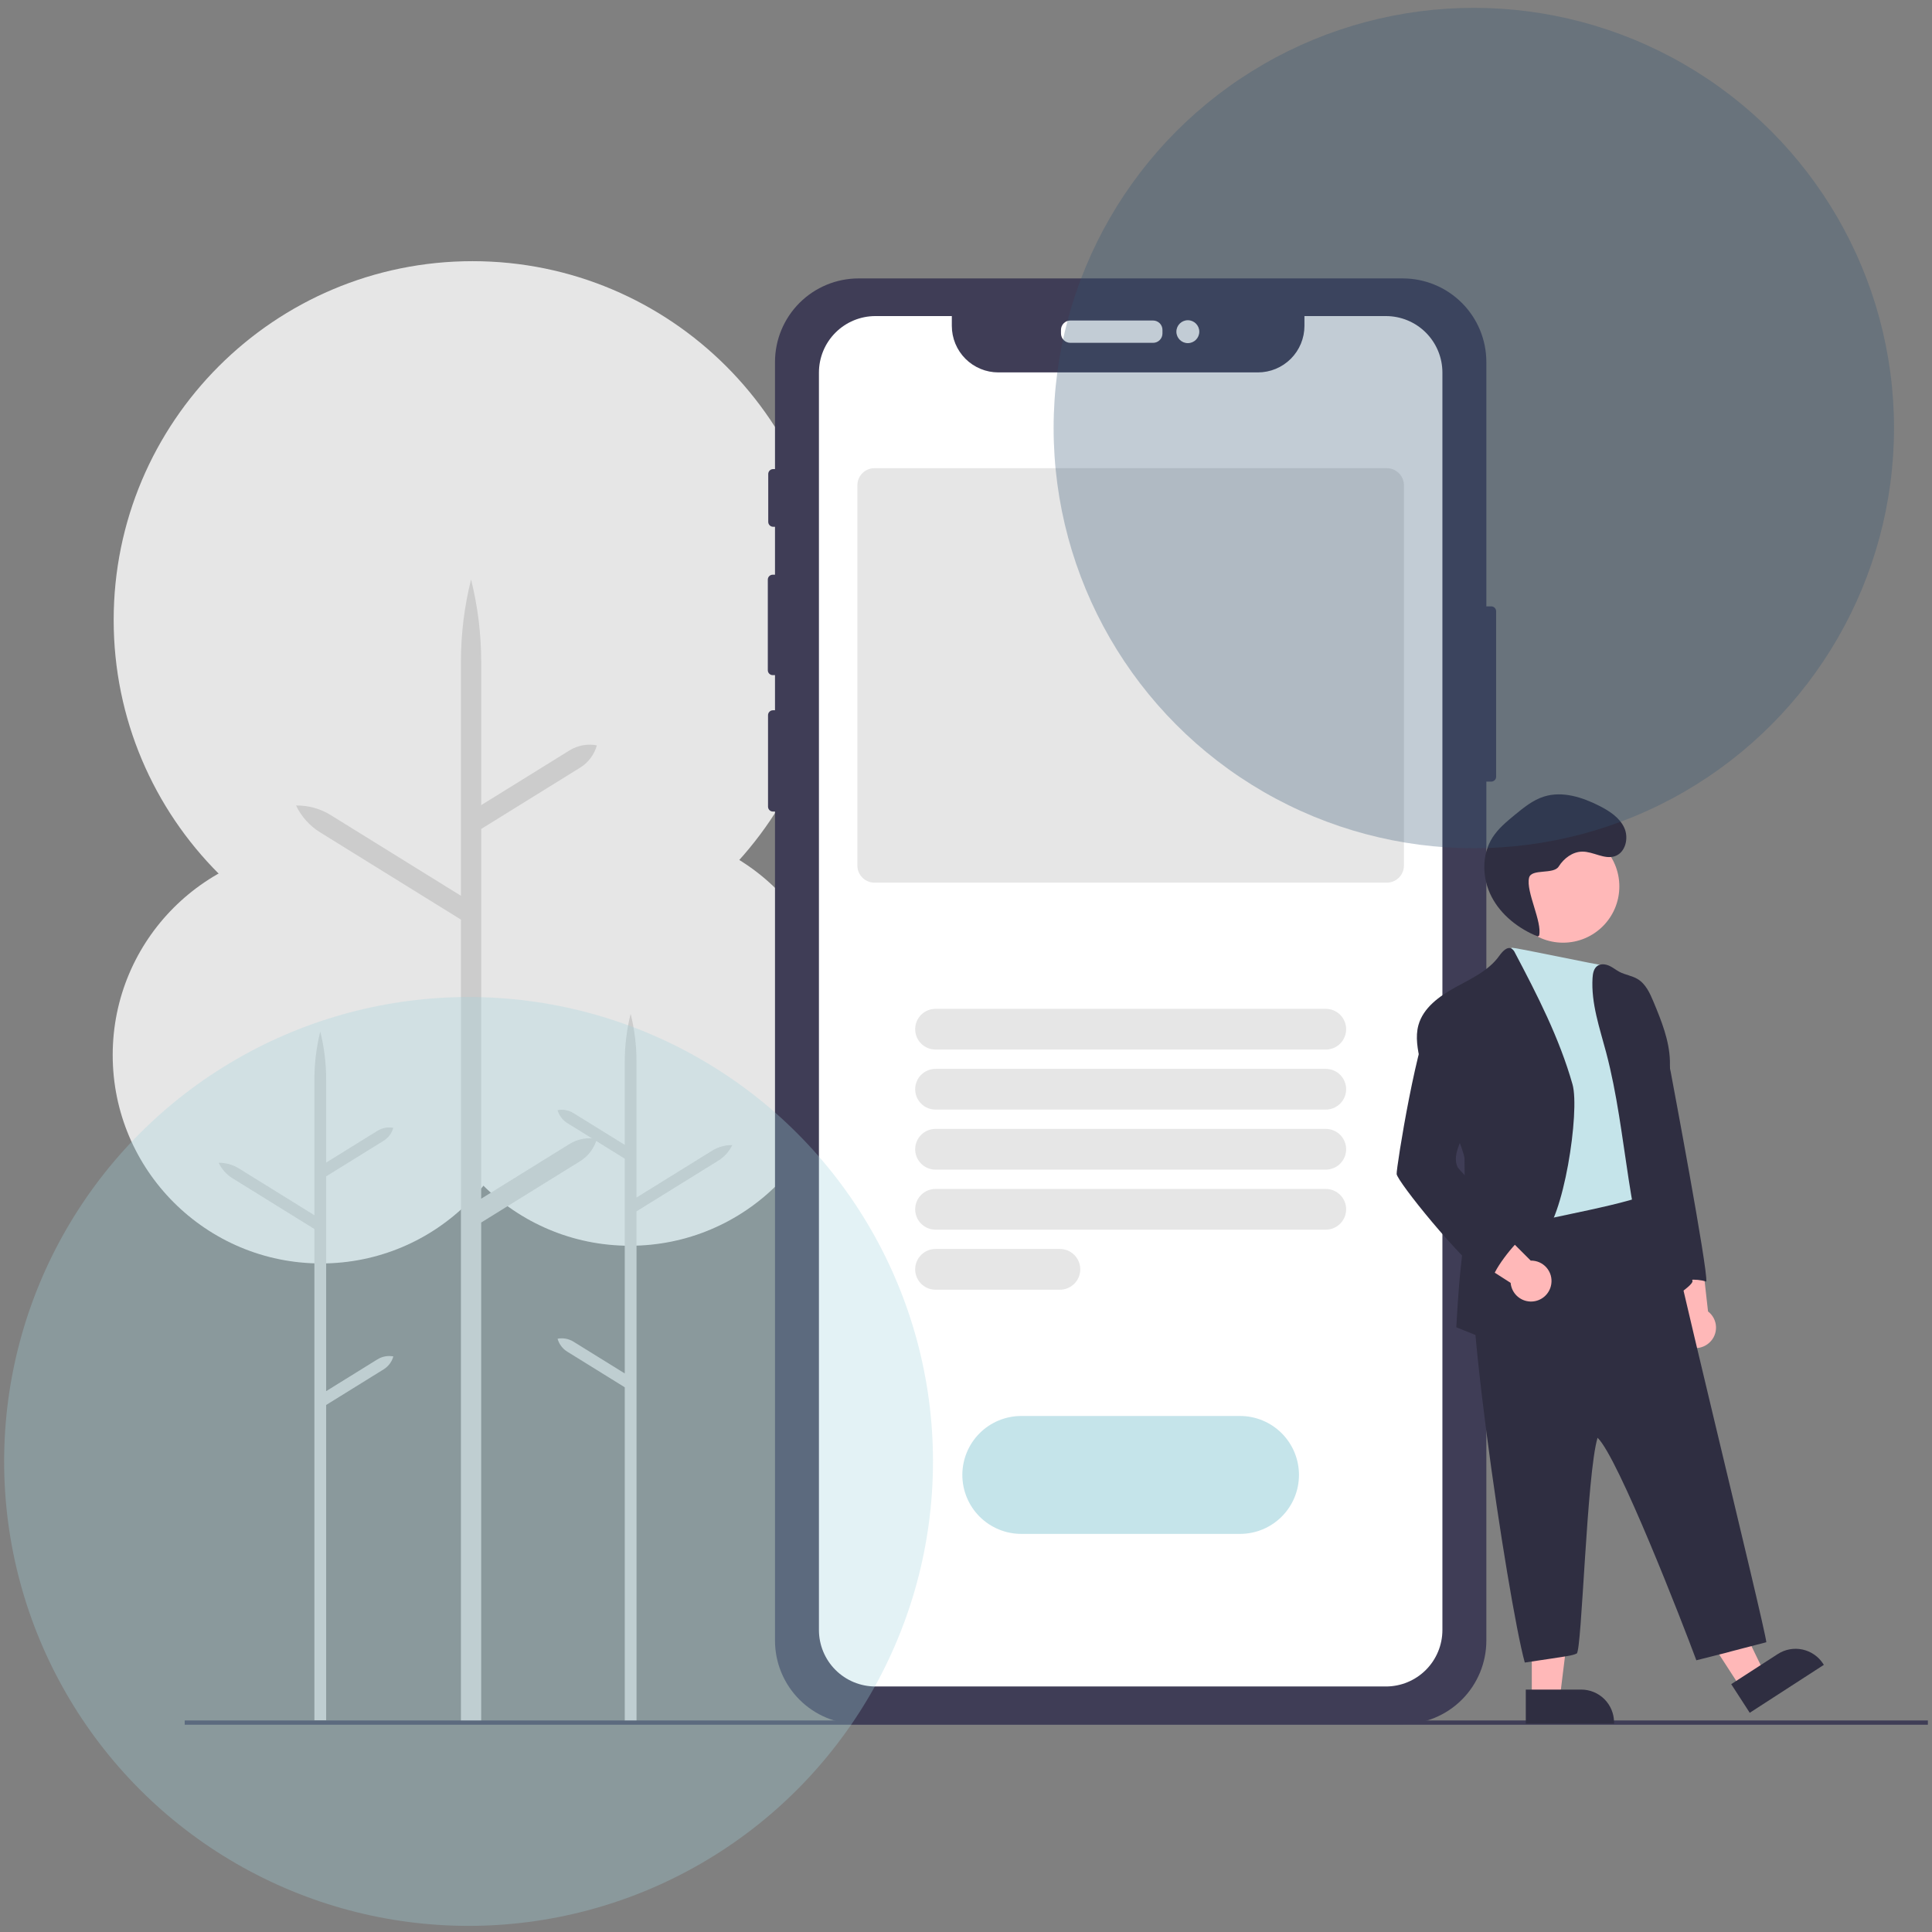 <svg width="234" height="234" viewBox="0 0 234 234" fill="none" xmlns="http://www.w3.org/2000/svg">
<rect x="0" y="0" width="234" height="234" fill="#808080" stroke="none"/>
<g clip-path="url(#clip0_65_3438)">
<path d="M76.279 150.883C90.22 150.883 101.522 139.581 101.522 125.64C101.522 111.7 90.22 100.398 76.279 100.398C62.339 100.398 51.037 111.7 51.037 125.64C51.037 139.581 62.339 150.883 76.279 150.883Z" fill="#E6E6E6"/>
<path d="M69.46 162.501L75.669 166.349V140.34L68.709 136.027C68.134 135.671 67.713 135.111 67.531 134.459C68.196 134.332 68.885 134.459 69.46 134.816L75.669 138.664V128.578C75.669 126.627 75.908 124.683 76.382 122.791C76.855 124.683 77.094 126.627 77.094 128.578V145.039L86.254 139.363C86.986 138.91 87.832 138.676 88.693 138.69C88.322 139.467 87.737 140.121 87.005 140.574L77.094 146.716V208.744H75.669V168.025L68.709 163.712C68.134 163.356 67.713 162.796 67.531 162.144C68.196 162.017 68.885 162.144 69.46 162.501Z" fill="#CCCCCC"/>
<path d="M38.893 153.026C52.834 153.026 64.135 141.725 64.135 127.784C64.135 113.843 52.834 102.541 38.893 102.541C24.952 102.541 13.65 113.843 13.65 127.784C13.65 141.725 24.952 153.026 38.893 153.026Z" fill="#E6E6E6"/>
<path d="M45.713 164.644L39.504 168.492V142.483L46.464 138.17C47.039 137.814 47.46 137.254 47.642 136.602C46.977 136.475 46.289 136.603 45.713 136.959L39.504 140.807V130.721C39.504 128.77 39.265 126.827 38.791 124.934C38.318 126.827 38.079 128.77 38.079 130.721V147.183L28.919 141.506C28.187 141.053 27.341 140.82 26.48 140.834C26.851 141.61 27.437 142.264 28.168 142.718L38.079 148.859V208.36H39.504V170.168L46.464 165.855C47.039 165.499 47.46 164.939 47.642 164.287C46.977 164.16 46.289 164.288 45.713 164.644Z" fill="#CCCCCC"/>
<path d="M57.228 118.555C81.231 118.555 100.689 99.097 100.689 75.094C100.689 51.091 81.231 31.633 57.228 31.633C33.226 31.633 13.768 51.091 13.768 75.094C13.768 99.097 33.226 118.555 57.228 118.555Z" fill="#E6E6E6"/>
<path d="M68.971 138.558L58.281 145.183V100.403L70.264 92.977C71.254 92.363 71.978 91.4 72.292 90.277C71.147 90.058 69.962 90.278 68.971 90.892L58.281 97.516V80.152C58.281 76.793 57.869 73.446 57.054 70.187C56.239 73.446 55.827 76.793 55.827 80.152V108.494L40.055 98.721C38.796 97.94 37.339 97.538 35.857 97.562C36.495 98.9 37.504 100.026 38.763 100.806L55.827 111.38V208.456H58.281V148.069L70.264 140.644C71.254 140.03 71.978 139.066 72.292 137.944C71.147 137.725 69.962 137.944 68.971 138.558Z" fill="#CCCCCC"/>
<path d="M233.502 208.376H22.371V208.895H233.502V208.376Z" fill="#3F3D56"/>
<path d="M180.614 73.442H180.024V43.847C180.024 41.162 178.958 38.587 177.059 36.688C175.16 34.789 172.584 33.722 169.899 33.722H103.992C101.306 33.722 98.731 34.789 96.832 36.688C94.933 38.587 93.866 41.162 93.866 43.847V56.814H93.643C93.485 56.814 93.334 56.877 93.222 56.988C93.111 57.1 93.048 57.251 93.048 57.409V63.208C93.048 63.365 93.111 63.517 93.222 63.628C93.334 63.74 93.485 63.802 93.643 63.802H93.866V69.607H93.591C93.513 69.607 93.435 69.622 93.363 69.652C93.291 69.682 93.225 69.725 93.17 69.781C93.115 69.836 93.071 69.902 93.041 69.974C93.011 70.046 92.996 70.123 92.996 70.201V81.176C92.996 81.334 93.059 81.485 93.17 81.596C93.282 81.708 93.433 81.771 93.591 81.771H93.866V86.027H93.617C93.539 86.027 93.461 86.042 93.389 86.072C93.317 86.102 93.251 86.146 93.196 86.201C93.141 86.256 93.097 86.322 93.067 86.394C93.037 86.466 93.022 86.543 93.022 86.622V97.7C93.022 97.858 93.085 98.009 93.196 98.121C93.308 98.232 93.459 98.295 93.617 98.295H93.866V198.7C93.866 201.385 94.933 203.961 96.832 205.86C98.731 207.759 101.306 208.826 103.992 208.826H169.899C172.585 208.826 175.16 207.759 177.059 205.86C178.958 203.961 180.025 201.385 180.024 198.7V94.667H180.614C180.772 94.667 180.923 94.604 181.035 94.493C181.146 94.381 181.209 94.23 181.209 94.072V74.037C181.209 73.879 181.146 73.728 181.035 73.616C180.923 73.505 180.772 73.442 180.614 73.442Z" fill="#3F3D56"/>
<path d="M139.66 41.523H129.639C129.338 41.523 129.049 41.403 128.837 41.191C128.624 40.978 128.504 40.69 128.504 40.389V39.955C128.504 39.654 128.624 39.365 128.837 39.153C129.049 38.94 129.338 38.82 129.639 38.82H139.66C139.961 38.82 140.25 38.94 140.462 39.153C140.675 39.365 140.795 39.654 140.795 39.955V40.389C140.795 40.69 140.675 40.978 140.462 41.191C140.25 41.403 139.961 41.523 139.66 41.523Z" fill="white"/>
<path d="M143.869 41.56C144.635 41.56 145.256 40.939 145.256 40.173C145.256 39.407 144.635 38.786 143.869 38.786C143.103 38.786 142.482 39.407 142.482 40.173C142.482 40.939 143.103 41.56 143.869 41.56Z" fill="white"/>
<path d="M167.861 38.282H157.992V39.469C157.992 40.964 157.399 42.397 156.342 43.454C155.285 44.511 153.852 45.105 152.357 45.105H120.919C120.179 45.105 119.446 44.96 118.763 44.677C118.079 44.394 117.458 43.98 116.935 43.457C116.412 42.934 115.996 42.313 115.713 41.63C115.43 40.947 115.284 40.214 115.283 39.474V38.282H106.03C104.216 38.282 102.475 39.003 101.192 40.287C99.908 41.57 99.188 43.31 99.188 45.125V197.42C99.188 199.235 99.908 200.975 101.192 202.259C102.475 203.542 104.216 204.263 106.03 204.263H167.861C169.675 204.263 171.415 203.542 172.698 202.259C173.98 200.977 174.701 199.237 174.701 197.422V45.125C174.701 44.227 174.525 43.337 174.181 42.508C173.838 41.678 173.334 40.923 172.699 40.288C172.065 39.652 171.311 39.148 170.481 38.804C169.651 38.46 168.762 38.283 167.863 38.282H167.861Z" fill="white"/>
<path d="M150.187 185.783H123.698C121.804 185.783 119.988 185.03 118.648 183.691C117.309 182.352 116.557 180.535 116.557 178.641C116.557 176.747 117.309 174.931 118.648 173.591C119.988 172.252 121.804 171.5 123.698 171.5H150.187C152.081 171.5 153.898 172.252 155.237 173.591C156.576 174.931 157.329 176.747 157.329 178.641C157.329 180.535 156.576 182.352 155.237 183.691C153.898 185.03 152.081 185.783 150.187 185.783Z" fill="#C5E4EA"/>
<path d="M160.575 127.121H113.311C112.657 127.121 112.029 126.861 111.566 126.398C111.104 125.936 110.844 125.308 110.844 124.654C110.844 123.999 111.104 123.372 111.566 122.909C112.029 122.447 112.657 122.187 113.311 122.187H160.575C161.229 122.187 161.857 122.447 162.32 122.909C162.782 123.372 163.042 123.999 163.042 124.654C163.042 125.308 162.782 125.936 162.32 126.398C161.857 126.861 161.229 127.121 160.575 127.121Z" fill="#E6E6E6"/>
<path d="M160.575 134.392H113.311C112.657 134.392 112.029 134.132 111.566 133.67C111.104 133.207 110.844 132.58 110.844 131.925C110.844 131.271 111.104 130.643 111.566 130.181C112.029 129.718 112.657 129.458 113.311 129.458H160.575C161.229 129.458 161.857 129.718 162.32 130.181C162.782 130.643 163.042 131.271 163.042 131.925C163.042 132.58 162.782 133.207 162.32 133.67C161.857 134.132 161.229 134.392 160.575 134.392Z" fill="#E6E6E6"/>
<path d="M160.575 141.664H113.311C112.657 141.664 112.029 141.404 111.566 140.941C111.104 140.478 110.844 139.851 110.844 139.197C110.844 138.542 111.104 137.915 111.566 137.452C112.029 136.989 112.657 136.729 113.311 136.729H160.575C161.229 136.729 161.857 136.989 162.32 137.452C162.782 137.915 163.042 138.542 163.042 139.197C163.042 139.851 162.782 140.478 162.32 140.941C161.857 141.404 161.229 141.664 160.575 141.664Z" fill="#E6E6E6"/>
<path d="M160.575 148.935H113.311C112.657 148.935 112.029 148.675 111.566 148.212C111.104 147.75 110.844 147.122 110.844 146.468C110.844 145.814 111.104 145.186 111.566 144.724C112.029 144.261 112.657 144.001 113.311 144.001H160.575C161.229 144.001 161.857 144.261 162.32 144.724C162.782 145.186 163.042 145.814 163.042 146.468C163.042 147.122 162.782 147.75 162.32 148.212C161.857 148.675 161.229 148.935 160.575 148.935Z" fill="#E6E6E6"/>
<path d="M128.373 156.207H113.311C112.657 156.207 112.029 155.947 111.566 155.484C111.104 155.021 110.844 154.394 110.844 153.739C110.844 153.085 111.104 152.458 111.566 151.995C112.029 151.532 112.657 151.272 113.311 151.272H128.373C129.027 151.272 129.655 151.532 130.118 151.995C130.58 152.458 130.84 153.085 130.84 153.739C130.84 154.394 130.58 155.021 130.118 155.484C129.655 155.947 129.027 156.207 128.373 156.207Z" fill="#E6E6E6"/>
<path d="M167.972 106.903H105.913C105.364 106.903 104.838 106.685 104.451 106.297C104.063 105.909 103.844 105.383 103.844 104.834V58.775C103.844 58.226 104.063 57.7 104.451 57.312C104.838 56.924 105.364 56.706 105.913 56.705H167.972C168.521 56.706 169.047 56.924 169.435 57.312C169.823 57.7 170.041 58.226 170.042 58.775V104.834C170.041 105.383 169.823 105.909 169.435 106.297C169.047 106.685 168.521 106.903 167.972 106.903Z" fill="#E6E6E6"/>
<g opacity="0.1">
<path d="M178.966 93.756C178.966 93.399 178.966 93.04 178.966 92.68C178.952 92.958 178.952 93.236 178.966 93.514C178.963 93.594 178.966 93.675 178.966 93.756Z" fill="black"/>
</g>
<path d="M189.318 114.176C193.081 114.176 196.132 111.126 196.132 107.362C196.132 103.599 193.081 100.548 189.318 100.548C185.555 100.548 182.504 103.599 182.504 107.362C182.504 111.126 185.555 114.176 189.318 114.176Z" fill="#FFB8B8"/>
<path d="M207.04 162.616C207.306 162.373 207.516 162.074 207.654 161.741C207.791 161.407 207.855 161.048 207.839 160.688C207.823 160.328 207.728 159.975 207.561 159.656C207.394 159.336 207.159 159.057 206.873 158.838L205.944 150.585L200.77 151.997L203.289 159.425C202.953 159.931 202.814 160.542 202.898 161.143C202.983 161.745 203.285 162.294 203.747 162.687C204.21 163.08 204.8 163.29 205.407 163.277C206.014 163.264 206.595 163.029 207.04 162.616Z" fill="#FFB8B8"/>
<path d="M210.821 204.402L213.677 202.555L207.91 190.66L203.695 193.387L210.821 204.402Z" fill="#FFB8B8"/>
<path d="M220.9 201.644L211.925 207.45L209.682 203.982L215.319 200.335C215.757 200.052 216.247 199.857 216.761 199.763C217.274 199.669 217.801 199.677 218.312 199.786C218.822 199.896 219.306 200.105 219.736 200.401C220.166 200.698 220.533 201.076 220.817 201.514L220.9 201.644Z" fill="#2F2E41"/>
<path d="M185.529 205.611H188.93L190.549 192.492H185.529V205.611Z" fill="#FFB8B8"/>
<path d="M195.49 208.769H184.801V204.639H191.515C192.569 204.639 193.58 205.058 194.326 205.803C195.071 206.549 195.49 207.56 195.49 208.615V208.769Z" fill="#2F2E41"/>
<path d="M199.18 120.892C198.727 122.365 200.331 123.968 200.848 125.416C201.366 126.863 202.062 128.256 202.342 129.771C202.534 130.813 206.872 153.819 206.664 155.219C205.328 154.819 203.89 154.951 202.649 155.588C201.783 154.065 201.262 152.371 201.124 150.624C201.072 149.589 201.081 148.551 201.153 147.517C201.288 144.59 200.019 141.659 199.977 138.73C199.99 137.715 199.91 136.701 199.737 135.7C199.598 135.012 199.611 133.725 199.462 133.039C199.224 131.949 200.246 131.446 200.19 130.329L199.878 124.227C199.813 123.158 198.74 121.847 199.18 120.892Z" fill="#2F2E41"/>
<path d="M183.796 146.493C182.702 148.199 180.4 148.568 178.79 149.79C176.329 151.668 182.606 193.867 184.679 201.364C190.147 200.544 190.338 200.547 190.967 200.271C191.596 199.994 192.164 178.56 193.493 174.142C195.98 176.485 203.806 196.626 205.457 201.091C212.019 199.45 205.457 201.091 213.933 198.904C213.862 197.356 201.408 146.933 200.954 142.96C195.257 144.095 189.477 145.361 183.796 146.493Z" fill="#2F2E41"/>
<path d="M183.059 114.805C182.384 116.806 183.303 124.591 183.371 126.342C183.467 127.931 183.467 129.524 183.371 131.114C183.137 133.866 182.319 136.637 182.868 139.342C183.228 141.133 183.867 142.797 184.017 144.619C184.118 145.882 184.086 147.165 184.486 148.362C185.959 147.731 199.016 145.561 199.976 144.3C199.319 141.129 199.955 137.855 199.519 134.646C199.267 132.797 198.642 131.017 198.347 129.176C197.983 126.903 198.137 124.547 197.474 122.34C197.107 121.222 196.64 120.14 196.079 119.106C195.508 117.93 194.793 116.963 194.548 116.964C193.927 116.998 183.099 114.627 183.059 114.805Z" fill="#C5E4EA"/>
<path d="M180.558 162.445C180.558 162.445 182.822 157.927 182.936 155.344C182.976 154.416 185.517 150.723 186.662 149.886C189.376 147.897 191.377 134.57 190.46 131.337C188.873 125.746 186.201 120.534 183.489 115.396C183.408 115.205 183.277 115.038 183.11 114.915C182.559 114.572 181.961 115.247 181.585 115.775C180.308 117.566 178.204 118.523 176.276 119.581C174.349 120.64 172.378 122.049 171.795 124.168C171.403 125.59 171.708 127.099 172.005 128.54C172.302 129.982 173.339 131.126 174.124 132.34C175.034 133.68 177.397 139.622 177.379 140.327C177.425 144.687 177.469 149.061 176.941 153.391C176.645 155.838 176.384 160.755 176.384 160.755L180.558 162.445Z" fill="#2F2E41"/>
<path d="M201.119 157.774C196.951 148.287 197.184 137.491 194.535 127.476C193.748 124.503 192.696 121.515 192.886 118.445C192.919 117.896 193.035 117.279 193.494 116.972C193.902 116.699 194.457 116.772 194.906 116.972C195.354 117.172 195.737 117.498 196.168 117.721C196.864 118.077 197.674 118.178 198.344 118.58C199.337 119.177 199.844 120.314 200.288 121.382C201.237 123.665 202.181 126.011 202.257 128.486C202.417 133.291 200.286 137.91 201.397 142.583C201.636 143.504 201.923 144.413 202.255 145.305C203.369 148.529 204.282 151.818 204.99 155.154C205.114 155.724 201.293 158.174 201.119 157.774Z" fill="#2F2E41"/>
<path d="M187.887 155.529C187.943 155.173 187.92 154.809 187.82 154.462C187.72 154.116 187.545 153.796 187.307 153.524C187.07 153.253 186.776 153.037 186.446 152.891C186.116 152.746 185.758 152.674 185.398 152.682L179.52 146.814L176.359 151.148L182.965 155.378C183.018 155.983 183.291 156.547 183.732 156.964C184.173 157.381 184.752 157.622 185.359 157.64C185.966 157.659 186.558 157.454 187.024 157.065C187.49 156.676 187.797 156.129 187.887 155.529Z" fill="#FFB8B8"/>
<path d="M169.16 142.204C169.256 143.085 176.662 152.383 180.686 155.417C180.452 154.22 183.606 150.315 184.626 149.705C182.076 147.299 176.748 141.72 176.572 141.415C175.996 140.302 176.572 138.972 177.075 137.821C178.659 134.162 179.406 130.011 178.39 126.154C178.007 124.707 177.338 123.257 176.12 122.367C175.587 121.98 174.868 121.715 174.277 122.009C174.029 122.152 173.814 122.345 173.645 122.575C171.758 124.871 169.088 141.55 169.16 142.204Z" fill="#2F2E41"/>
<path d="M186.413 113.325C186.811 111.637 184.799 108.004 185.197 106.316C185.467 105.173 188.155 105.95 188.782 104.957C189.409 103.965 190.46 103.16 191.635 103.147C192.985 103.132 194.313 104.133 195.592 103.7C196.884 103.263 197.298 101.492 196.726 100.253C196.155 99.013 194.923 98.223 193.707 97.604C191.635 96.55 189.223 95.781 187.005 96.478C185.665 96.9 184.544 97.813 183.46 98.706C182.471 99.521 181.466 100.353 180.775 101.432C179.421 103.544 179.502 106.391 180.659 108.617C181.816 110.844 183.925 112.478 186.248 113.426" fill="#2F2E41"/>
</g>
<circle cx="56.751" cy="177.008" r="56.251" fill="#A2D3DE" fill-opacity="0.3"/>
<circle cx="178.505" cy="51.844" r="50.893" fill="#355471" fill-opacity="0.3"/>
<defs>
<clipPath id="clip0_65_3438">
<rect width="219.851" height="177.262" fill="white" transform="translate(13.65 31.633)"/>
</clipPath>
</defs>
</svg>
